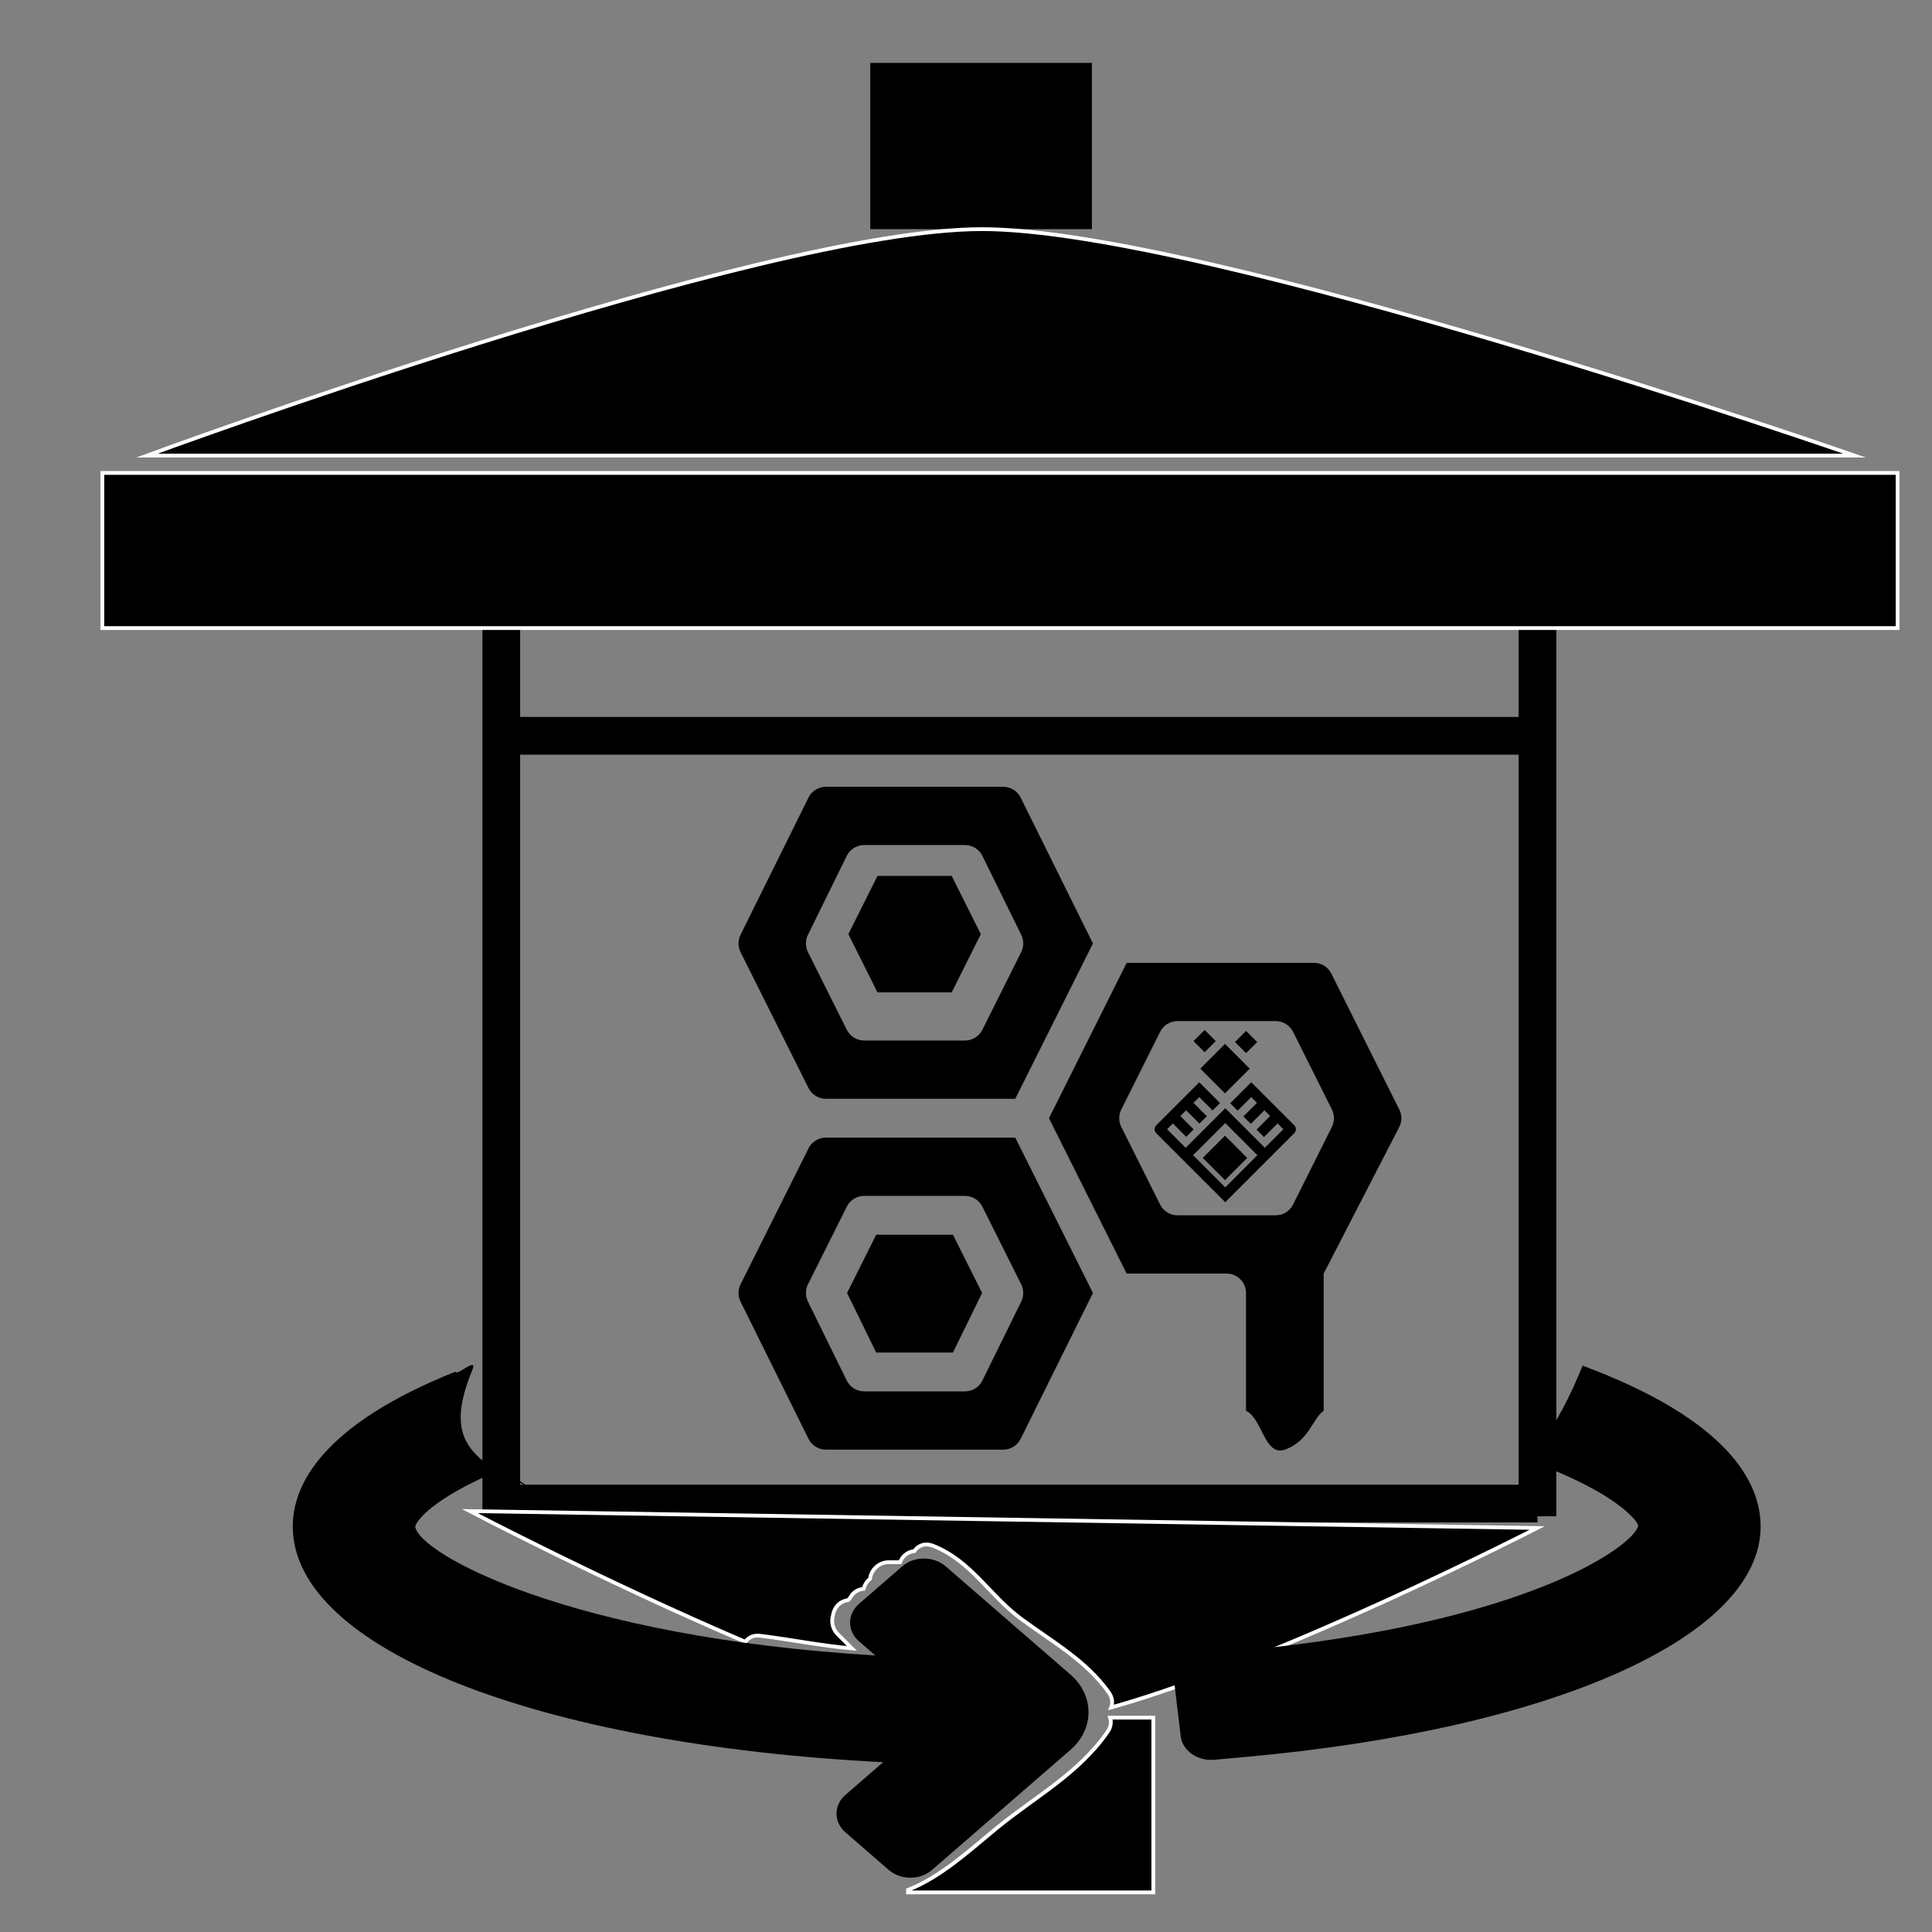 <?xml version="1.0" encoding="utf-8"?>
<!-- Generator: Adobe Illustrator 16.0.0, SVG Export Plug-In . SVG Version: 6.00 Build 0)  -->
<!DOCTYPE svg PUBLIC "-//W3C//DTD SVG 1.1//EN" "http://www.w3.org/Graphics/SVG/1.1/DTD/svg11.dtd">
<svg version="1.1" id="Capa_4" xmlns="http://www.w3.org/2000/svg" xmlns:xlink="http://www.w3.org/1999/xlink" x="0px" y="0px"
	 width="512px" height="512px" viewBox="0 0 512 512" enable-background="new 0 0 512 512" xml:space="preserve">
<rect x="0" y="0" width="512" height="512" fill="#808080" stroke="none"/>
<line fill="#FFFFFF" stroke="#000000" stroke-width="10" stroke-miterlimit="10" x1="407.437" y1="401.834" x2="407.437" y2="166.448"/>
<line fill="#FFFFFF" stroke="#000000" stroke-width="10" stroke-miterlimit="10" x1="132.843" y1="401.834" x2="132.843" y2="166.448"/>
<line fill="#FFFFFF" stroke="#000000" stroke-width="10" stroke-miterlimit="10" x1="407.437" y1="398.457" x2="132.843" y2="398.457"/>
<line fill="#FFFFFF" stroke="#000000" stroke-width="10" stroke-miterlimit="10" x1="132.843" y1="194.995" x2="407.437" y2="194.995"/>
<g>
	<path d="M214.267,288.344c0.872,1.744,2.654,2.846,4.604,2.846h50.184l20.586-41.17l-19.164-38.669
		c-0.871-1.744-2.653-2.845-4.602-2.845h-47.005c-1.949,0-3.732,1.102-4.604,2.845l-18.011,36.368c-0.724,1.448-0.724,3.154,0,4.603
		L214.267,288.344z M214.122,247.718l10.293-20.929c0.874-1.744,2.653-2.845,4.603-2.845h26.71c1.95,0,3.729,1.102,4.604,2.845
		l10.293,20.929c0.724,1.447,0.724,3.155,0,4.603l-10.293,20.586c-0.874,1.744-2.653,2.844-4.604,2.844h-26.71
		c-1.949,0-3.729-1.1-4.603-2.844l-10.293-20.586C213.398,250.873,213.398,249.164,214.122,247.718z"/>
	<path d="M252.546,358.436l7.72-15.783l-7.72-15.438H232.2l-7.72,15.438l7.72,15.783H252.546z"/>
	<path d="M214.267,381.321c0.872,1.744,2.654,2.846,4.604,2.846h47.004c1.948,0,3.73-1.102,4.602-2.844l19.164-38.671l-20.586-41.17
		h-50.185c-1.949,0-3.732,1.102-4.604,2.846l-18.011,36.023c-0.724,1.448-0.724,3.154,0,4.604L214.267,381.321z M214.122,340.352
		l10.293-20.586c0.874-1.743,2.653-2.844,4.603-2.844h26.71c1.95,0,3.729,1.101,4.604,2.844l10.293,20.586
		c0.724,1.447,0.724,3.156,0,4.604l-10.293,20.929c-0.874,1.743-2.653,2.844-4.604,2.844h-26.71c-1.949,0-3.729-1.101-4.603-2.844
		l-10.293-20.929C213.398,343.508,213.398,341.799,214.122,340.352L214.122,340.352z"/>
	<path d="M232.542,232.118l-7.719,15.439l7.719,15.439h19.66l7.721-15.439l-7.721-15.439H232.542z"/>
	<path d="M352.818,258.01c-0.871-1.744-2.653-2.845-4.602-2.845h-49.641l-20.585,41.171l20.585,41.172h26.482
		c2.842,0,5.145,2.302,5.145,5.145v31.222c4.297,1.959,4.939,12.204,10.293,10.293c6.51-2.323,7.338-8.334,10.293-10.293v-36.366
		l20.043-38.871c0.733-1.424,0.745-3.113,0.028-4.546L352.818,258.01z M352.965,298.637l-10.293,20.586
		c-0.872,1.744-2.652,2.845-4.601,2.845h-26.025c-1.951,0-3.731-1.103-4.604-2.846l-10.292-20.585c-0.725-1.448-0.725-3.153,0-4.604
		l10.292-20.584c0.873-1.744,2.653-2.846,4.604-2.846h26.025c1.948,0,3.729,1.102,4.601,2.845l10.293,20.585
		C353.689,295.483,353.689,297.188,352.965,298.637z"/>
</g>
<rect x="320.072" y="278.568" transform="matrix(0.707 -0.707 0.707 0.707 -105.149 312.549)" width="9.267" height="9.266"/>
<rect x="317.215" y="273.745" transform="matrix(0.707 -0.707 0.707 0.707 -101.516 306.637)" width="4.17" height="4.17"/>
<rect x="328.19" y="273.909" transform="matrix(0.707 -0.707 0.707 0.707 -98.409 314.518)" width="4.169" height="4.171"/>
<g>
	<defs>
		<rect id="SVGID_1_" x="300.633" y="271.671" width="48.115" height="48.113"/>
	</defs>
	<clipPath id="SVGID_2_">
		<use xlink:href="#SVGID_1_"  overflow="visible"/>
	</clipPath>
	<path clip-path="url(#SVGID_2_)" d="M326.016,292.374l1.966,1.967l3.604-3.604l1.53,1.53l-3.604,3.604l1.965,1.965l3.604-3.603
		l1.527,1.526l-3.604,3.604l1.966,1.966l3.604-3.604l1.531,1.531l-4.914,4.914l-10.484-10.484l-10.49,10.49l-4.914-4.914
		l1.526-1.527l3.532,3.532l1.965-1.966l-3.531-3.531l1.53-1.53l3.531,3.531l1.966-1.964l-3.531-3.532l1.529-1.531l3.531,3.532
		l1.967-1.966l-5.498-5.497l-11.413,11.413c-0.572,0.572-0.572,1.499,0,2.071l18.294,18.293l18.299-18.299
		c0.572-0.572,0.572-1.498,0-2.071l-11.413-11.413L326.016,292.374z M333.223,306.136l-8.523,8.523l-8.519-8.52l8.524-8.523
		L333.223,306.136z"/>
	
		<rect x="320.535" y="302.62" transform="matrix(-0.707 -0.707 0.707 -0.707 337.3 753.325)" clip-path="url(#SVGID_2_)" width="8.34" height="8.339"/>
</g>
<rect x="230.631" y="16.67" width="58.736" height="44.053"/>
<rect x="27.117" y="125.332" stroke="#FFFFFF" stroke-miterlimit="10" width="475.766" height="41.116"/>
<path stroke="#FFFFFF" stroke-miterlimit="10" d="M38.953,120.735c0,0,162.509-60.012,221.313-60.012S491.5,120.735,491.5,120.735
	H38.953z"/>
<path stroke="#FFFFFF" stroke-miterlimit="10" d="M285.183,453.523c-5.44-7.646-14.619-11.656-21.718-17.488
	c-5.274-4.331-9.485-10.999-15.295-14.85c0.677,2.851-0.871,6.314-4.669,6.314h-1.178c-2.599,1.47-5.324,2.672-8.15,3.602
	l0.863,0.863c1.926,1.926,1.926,5.145,0,7.07c-0.84,0.841-1.929,1.292-3.046,1.399c1.037,2.998-0.436,6.826-4.454,6.566
	c16.271,5.851,30.912,9.887,40.638,10.041c4.956,0.078,11.113-0.818,18.046-2.417C285.846,454.324,285.495,453.963,285.183,453.523z
	"/>
<path stroke="#FFFFFF" stroke-miterlimit="10" d="M224.701,424.062c0.151-0.167,0.321-0.323,0.505-0.469
	c0.645-1.332,1.866-2.364,3.668-2.558c0.274-1.022,0.827-1.958,1.685-2.607c0.294-2.461,2.411-4.428,4.941-4.428h3
	c0.011,0,0.021,0.003,0.033,0.004c0.573-1.507,1.829-2.716,3.768-2.954c1.021-1.467,2.786-2.262,5.028-1.371
	c10.091,4.006,14.89,13.147,23.27,19.329c8.183,6.035,17.212,11.027,23.219,19.469c1.018,1.431,1.114,2.838,0.647,4.028
	c45.073-12.684,112.9-47.568,112.9-47.568L124.5,400.457c0,0,35.766,18.733,73.036,34.644c0.766-1.13,2.082-1.836,3.964-1.601
	c8.107,1.014,16.139,2.637,24.28,3.351l-3.816-3.815c-1.313-1.313-1.708-3.221-1.232-4.916
	C221.035,426.159,222.36,424.392,224.701,424.062z"/>
<path stroke="#FFFFFF" stroke-miterlimit="10" d="M259.604,475.386c8.359-6.51,17.843-11.634,24.344-20.192h-43.317v34.593
	C247.562,486.053,253.463,480.169,259.604,475.386z"/>
<path stroke="#FFFFFF" stroke-miterlimit="10" d="M294.188,455.193c0.378,1.147,0.241,2.478-0.703,3.83
	c-7.697,11.019-18.923,16.947-29.081,25.228c-7.407,6.038-14.807,13.033-23.772,16.597v0.652h65.002v-46.307H294.188z"/>
<g>
	<g id="XMLID_1_">
		<g>
			<path d="M419.396,361.909c38.49,14.32,47.19,30.91,47.19,42.61c0,29.21-54.94,53.77-136.72,61.109l-8.07,0.73
				c-4.46,0.4-8.44-2.41-8.9-6.27l-1.67-14c-0.47-3.86,2.771-7.32,7.22-7.721l8.07-0.72c77.89-7,106.49-27.99,107.64-33.31
				c-0.199-1.23-5.189-7.83-23.859-15.301c-0.93,0.96-1.96,1.86-3.03,2.71v-7.659C412.446,377.329,416.276,369.689,419.396,361.909z
				"/>
			<path d="M283.717,443.81c6.33,5.49,6.33,14.399,0,19.89l-36.72,31.851c-3.17,2.75-8.3,2.75-11.47,0l-11.47-9.95
				c-3.17-2.74-3.17-7.2,0-9.94l9.99-8.66c-90.99-4.62-156.46-29.89-156.46-62.479c0-11.25,8.1-27.03,43.12-41.021
				c0.18,1.4,6.05-4.26,4.45-0.39c-5.88,14.31-3.13,20.78,6.76,26.74c-17.13,7.17-21.68,13.25-21.88,14.72
				c1,7.2,40.93,29.31,121.92,34.14l-4.3-3.729c-3.17-2.75-3.17-7.2,0-9.95l11.46-9.95c3.17-2.739,8.31-2.739,11.48,0
				L283.717,443.81z"/>
			<path d="M147.927,397.6c-2.62-0.82-5.09-1.92-7.35-3.28C142.837,395.359,145.287,396.439,147.927,397.6z"/>
			<path d="M133.887,389.039c1.94,2.011,4.19,3.801,6.69,5.28c-3.31-1.54-6.21-2.99-8.66-4.47
				C132.557,389.579,133.217,389.31,133.887,389.039z"/>
		</g>
		<g>
		</g>
	</g>
</g>
</svg>
